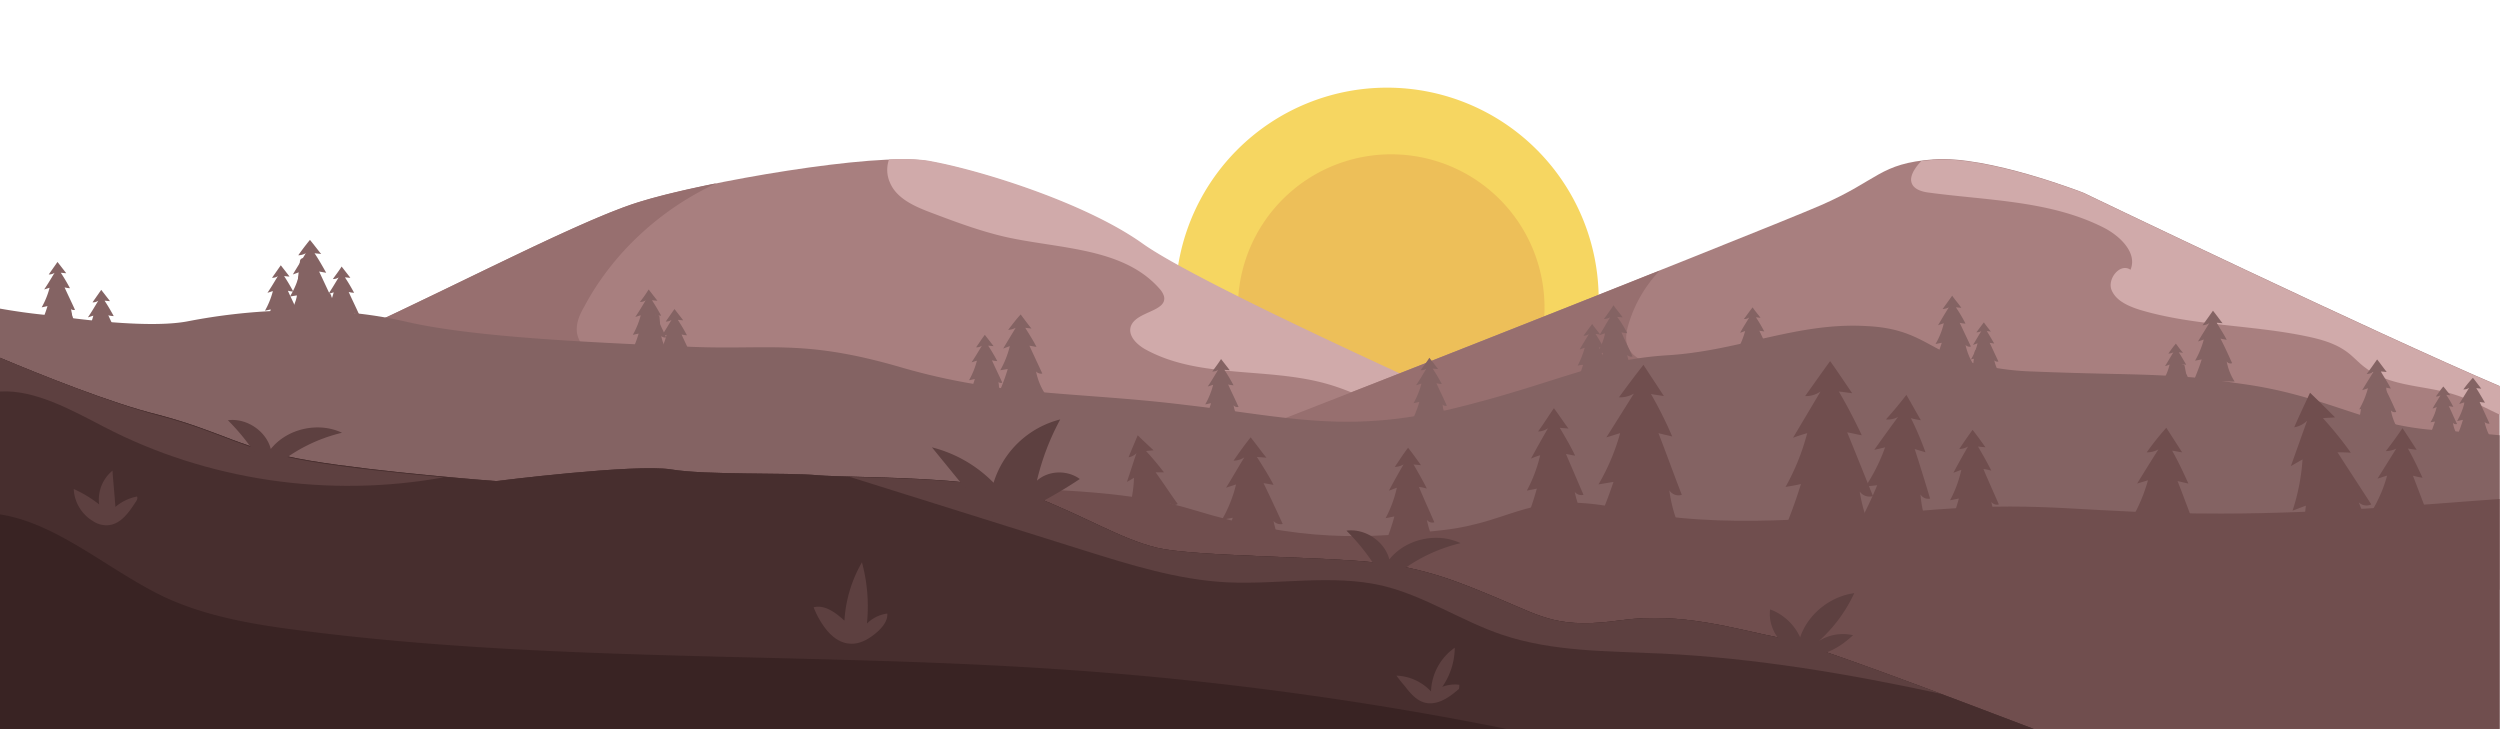 <svg xmlns="http://www.w3.org/2000/svg" width="1367.502" height="398.74" viewBox="0 0 1367.502 398.74"><defs><style>.a{mix-blend-mode:multiply;isolation:isolate;}.b{fill:#f6d661;}.c{fill:#edbf59;}.d{fill:#a87f7f;}.e{fill:#d0aaaa;}.f{fill:#976f6f;}.g{fill:#846363;}.h{fill:#704e4e;}.i{fill:#472e2e;}.j{fill:#5d4040;}.k{fill:#392323;}</style></defs><g class="a" transform="translate(0 -16)"><path class="b" d="M231.525,115.763A115.763,115.763,0,1,1,115.763,0,115.763,115.763,0,0,1,231.525,115.763Z" transform="translate(595 179.711) rotate(-45)"/><path class="c" d="M167.719,83.86A83.86,83.86,0,1,1,83.859,0,83.86,83.86,0,0,1,167.719,83.86Z" transform="translate(642.396 184.269) rotate(-45)"/><path class="d" d="M1048.472,219.562c-20.509-4.558-243.831-84.315-243.831-84.315S656.52,69.162,624.617,46.374,533.465,5.356,506.12.8,385.344,12.192,348.883,23.586s-120.776,56.97-180.025,82.036C124.878,124.081,40.335,149.147,0,160.769v72.238L622.338,287.7C622.338,287.926,1068.981,224.12,1048.472,219.562Z" transform="translate(0 103.123)"/><path class="e" d="M240.02,122.836c37.6,10.482,69.047,41.474,108.015,42.841a76.188,76.188,0,0,0,33.954-6.836,6.822,6.822,0,0,0,1.823-.911c-36.689-12.989-64.034-22.788-64.034-22.788S171.656,69.057,139.753,46.269,48.6,5.25,21.256.693A112.67,112.67,0,0,0,.975.237,17.042,17.042,0,0,0,1.43,12.77C5.076,21.658,15.1,25.987,24.218,29.406,37.435,34.419,50.88,39.432,64.781,42.623c29.624,6.608,64.49,5.7,84.315,28.485a10.9,10.9,0,0,1,2.279,3.874c2.051,8.659-15.724,8.2-18.23,16.863-1.367,5.013,3.418,9.571,7.748,12.078C170.289,120.329,207.205,113.721,240.02,122.836Z" transform="translate(485.319 103)"/><path class="f" d="M776.612,229.93c19.6-16.179,33.27-41.246,30.08-66.541q-91.607,12.647-184.354,16.863c-27.573,1.139-57.2,1.367-79.758-14.129-10.027-6.836-18-16.179-28.029-22.788-33.27-21.876-77.707-7.748-117.358-12.305a121.461,121.461,0,0,1-74.516-37.372c-3.19-3.418-6.381-7.292-7.064-11.85-.684-5.013,1.367-9.8,3.874-14.129C335.21,38.056,361.416,14.129,391.952,0c-17.091,3.418-32.359,7.064-43.069,10.482-36.461,11.394-120.776,56.97-180.025,82.036C124.878,110.977,40.335,136.044,0,147.666V219.9l622.338,54.691s33.954-4.785,82.948-12.078c.911-.228,2.051-.456,2.962-.684C732.631,255.225,757.242,246.337,776.612,229.93Z" transform="translate(0 116.226)"/><path class="d" d="M784.36,124.143C716.908,95.43,556.709,18.407,556.709,18.407S504.3-2.1,474.672.177s-29.624,11.166-61.527,25.067C383.065,38.46,25.295,180.2,0,187.038l253.629,9.115,530.73,39.423Z" transform="translate(582.915 103)"/><path class="e" d="M12.223.177C9.944.4,7.665.633,5.614.86a26.843,26.843,0,0,0-4.33,5.7c-.912,1.823-1.6,3.874-1.139,5.7.912,4.1,5.925,5.469,10.027,5.925,32.359,4.33,66.541,4.33,95.709,19.37,8.659,4.558,18,13.673,14.128,22.788-5.469-3.874-12.533,4.558-10.482,10.71,2.279,6.153,9.115,9.115,15.5,11.166,29.624,8.887,61.3,8.2,91.607,14.584,7.52,1.6,15.04,3.646,21.421,8.2,3.874,2.735,6.836,6.381,10.71,9.115,13.445,10.255,31.9,9.343,48.082,14.356,8.887,2.735,16.863,7.292,25.295,11.166v-15.5C254.686,95.43,94.487,18.407,94.487,18.407S41.847-2.1,12.223.177Z" transform="translate(1045.364 103.228)"/><path class="f" d="M578.585,84.543c-17.775-2.507-36.233,1.823-53.324-3.418-22.332-6.608-37.372-27.8-59.021-36.689C419.3,25.295,363.7,70.643,317.436,50.361c-4.1-1.823-8.2-4.33-10.027-8.432s-.911-8.887.456-13.217A72.059,72.059,0,0,1,324.728,0C208.054,46.487,18,121,0,126.017l253.629,9.115L661.989,165.44c25.522-10.71,50.361-23.016,72.466-39.651a326.652,326.652,0,0,1-110.977-25.295C608.665,94.114,594.309,86.822,578.585,84.543Z" transform="translate(583.143 164.02)"/><path class="g" d="M1352.463,95.511V92.776c.228-5.013,0-10.027-.228-15.04-.228-2.507-4.1-2.735-4.1,0-.228,4.33-.456,8.659-.911,13.217l-.684,4.1c-2.507-.228-5.013-.456-7.748-.456-.228-1.6-.228-2.962-.456-4.1-.228-1.6-2.507-1.6-2.507,0,0,1.367-.228,2.735-.228,3.874a7.753,7.753,0,0,1-2.279-.228,148.99,148.99,0,0,1-28.485-4.558,92.424,92.424,0,0,0,.228-20.965c-.228-.912-1.6-1.367-1.823-.228-.911,5.7-1.367,11.622-2.735,17.319-.228.912-.456,1.6-.684,2.507-1.823-.456-3.646-1.139-5.469-1.6a37.279,37.279,0,0,1,.456-5.013c.228-2.051-2.962-2.051-3.19,0-.228,1.139-.456,2.735-.684,4.1-18-5.7-36.005-12.761-62.439-16.635-6.609-.912-12.533-1.823-18-2.507,0-1.367-.228-2.735-.228-4.1-.456-6.153-.683-12.078-1.595-18.23-.228-1.367-2.051-1.367-2.051,0-.228,6.153-.456,12.078-.684,18.23,0,1.139-.228,2.279-.228,3.418-3.418-.456-6.609-.684-9.8-.912A46.11,46.11,0,0,0,1195,59.05c-.228-1.6-2.962-1.139-2.734.456a40.221,40.221,0,0,1,0,5.241c-22.332-1.6-41.018-1.139-79.986-2.735a145.768,145.768,0,0,1-28.941-3.646,36.807,36.807,0,0,0-.456-7.064,1.37,1.37,0,0,0-2.735,0c-.228,1.823-.456,3.874-.684,5.7v.456a61.9,61.9,0,0,1-7.748-2.507c.456-7.292-.228-14.812-.911-22.1a1.709,1.709,0,1,0-3.418,0c0,6.153,0,12.078-.456,18.23,0,.684-.228,1.139-.228,1.823-14.584-6.608-22.332-14.584-45.348-15.724-22.1-1.367-41.93,3.418-62.211,7.976a2.1,2.1,0,0,0-3.646.912c-13.9,3.19-28.257,6.153-43.525,7.064a184.388,184.388,0,0,0-28.941,4.1c-.228-1.823-.684-3.418-.911-5.013-.684-3.874-1.139-7.748-2.051-11.622-.228-1.367-2.507-1.139-2.279.228.456,3.874.684,7.748.911,11.622.228,1.823.228,3.646.456,5.469a61.088,61.088,0,0,0-6.153,1.6,13.335,13.335,0,0,1-.456-2.962A1.733,1.733,0,0,0,870.5,55.4a1.63,1.63,0,0,0-1.139,2.051c.228.912.228,2.051.456,2.962-20.281,5.7-41.93,13.9-75.884,22.1a37.024,37.024,0,0,1-4.33.912,35.381,35.381,0,0,1-.684-7.064,1.367,1.367,0,0,0-2.735,0,28.979,28.979,0,0,0,.456,7.748c-1.823.456-3.646.684-5.469,1.139a41.782,41.782,0,0,1,1.6-19.6c.456-1.6-1.823-2.051-2.507-.684A57.062,57.062,0,0,0,776.84,85.94c-40.335,7.064-68.819,2.279-108.7-3.19l.684-4.1c.228-2.279-3.19-2.051-3.418,0-.228,1.139-.456,2.507-.684,3.646-5.241-.684-10.71-1.367-16.635-2.051-33.27-4.1-61.983-5.013-90.924-8.2,0-7.292-2.962-16.407-3.19-21.421a.913.913,0,0,0-1.823,0c0,4.785.684,9.571.912,14.356a34.273,34.273,0,0,1,0,6.836c-2.051-.228-4.33-.456-6.609-.912a56.438,56.438,0,0,0-.684-6.153c-.228-1.6-2.507-.912-2.279.684a18.449,18.449,0,0,1,0,5.013A347.252,347.252,0,0,1,492.9,59.734c-54.691-15.952-72.921-9.115-118.5-11.394a8.544,8.544,0,0,1-2.507-.228V47.2a1.938,1.938,0,0,0-3.874,0v.912c-2.051,0-4.33-.228-6.381-.228V45.605c-.228-4.558-.456-9.115-.911-13.445-.228-1.6-2.507-1.6-2.507,0a129.5,129.5,0,0,1-.684,13.445c0,.684-.228,1.367-.228,2.051-1.6,0-3.418-.228-5.013-.228a27.422,27.422,0,0,0,0-4.33c0-1.367-1.823-1.367-2.051,0a16.914,16.914,0,0,1-.911,4.1c-43.069-2.051-95.481-5.013-127.612-12.533A236.782,236.782,0,0,0,182.987,29.2a58.61,58.61,0,0,0-1.823-8.659c-.456-2.279-4.1-1.367-3.646.912.456,2.507.911,5.013,1.6,7.52-3.418-.228-6.608-.228-10.027-.228-.456-2.507-.912-5.013-1.139-7.52-.456-6.608-.456-12.989-.684-19.6,0-2.279-2.962-2.051-3.19,0-.912,7.748-2.279,18-1.6,27.118h-6.609A27.038,27.038,0,0,0,154.73,18.26c-.456-1.823-2.962-.912-2.735.684.684,3.19.684,6.608,1.139,9.8a326.745,326.745,0,0,0-49.906,5.7c-14.584,2.962-39.651,1.367-63.578-1.6-.228-2.507-.912-5.013-1.139-7.52-.228-1.823-2.962-2.051-2.962,0-.228,2.279,0,4.785,0,7.064-1.6-.228-2.962-.456-4.558-.684-.228-5.925,0-11.85.228-17.775a1.025,1.025,0,1,0-2.051,0c-.684,5.469-1.823,11.394-2.279,17.319C16.863,30.338,7.748,28.97,0,27.6v229.93H1367.275V96.878C1362.489,96.422,1357.476,95.967,1352.463,95.511Z" transform="translate(0 157.207)"/><path class="h" d="M890.779,5.7c-33.5,2.279-92.975,7.976-152.451,7.976-75.2,0-93.43-6.836-154.958-2.279s-118.5,11.394-170.909,0S353.213,18.23,312.194,22.788s-77.479,6.836-136.727-11.394S0,2.279,0,2.279L115.307,131.486H890.779Z" transform="translate(476.495 283.254)"/><path class="h" d="M12.989,17.775a15.169,15.169,0,0,0,8.2-2.051L6.153,39.651c2.507-.684,5.013-1.6,7.52-2.279A117.794,117.794,0,0,1,1.823,65.4l8.2-1.367A243.249,243.249,0,0,1,0,89.329a303.234,303.234,0,0,0,49.45,6.608,78.78,78.78,0,0,1-8.887-27.345A5.959,5.959,0,0,0,47.4,71.1c-4.33-11.166-8.432-22.56-12.761-33.726,2.507.684,5.013,1.139,7.52,1.823A221.083,221.083,0,0,0,30.536,15.952c2.279.456,4.785.684,7.064,1.139C33.954,11.394,30.08,5.7,26.434,0,21.876,5.7,17.547,11.622,12.989,17.775Z" transform="translate(872.549 215.574)"/><path class="h" d="M10.027,13.445a12.64,12.64,0,0,0,6.381-1.6C12.533,18,8.659,24.155,4.785,30.536c2.051-.684,3.874-1.139,5.925-1.823A89.192,89.192,0,0,1,1.367,50.589c2.051-.228,4.1-.684,6.381-.912A188.306,188.306,0,0,1,0,69.5a220.056,220.056,0,0,0,38.512,5.013,60.932,60.932,0,0,1-6.836-21.193,5.032,5.032,0,0,0,5.241,2.051C33.5,46.715,30.308,37.828,26.89,29.169c2.051.456,3.874.912,5.925,1.367-2.735-6.153-5.7-12.305-8.887-18,1.823.228,3.646.684,5.469.912C26.434,8.887,23.7,4.558,20.737,0A153.9,153.9,0,0,0,10.027,13.445Z" transform="translate(1164.234 249.983)"/><path class="h" d="M1.823,18.914a13.245,13.245,0,0,0,7.064-3.646C5.925,23.472,2.962,31.9,0,40.107c2.051-1.139,4.33-2.507,6.381-3.646A113.181,113.181,0,0,1,.911,64.49C3.418,63.578,5.7,62.667,8.2,61.755A225.184,225.184,0,0,1,4.1,87.05a267.436,267.436,0,0,0,46.715-3.874A76.327,76.327,0,0,1,37.144,59.932a6.015,6.015,0,0,0,6.836,1.139C37.828,51.5,31.675,42.158,25.522,32.587c2.507,0,4.785,0,7.292.228A205.044,205.044,0,0,0,17.547,13.9c2.279-.228,4.558-.228,6.609-.456C19.6,8.887,15.04,4.33,10.482,0,7.52,6.381,4.558,12.533,1.823,18.914Z" transform="translate(1253.107 230.842)"/><path class="h" d="M8.887,12.533a13.066,13.066,0,0,0,5.7-1.367L4.33,27.573c1.823-.456,3.418-1.139,5.241-1.6a75.835,75.835,0,0,1-8.2,19.142c1.823-.228,3.646-.684,5.469-.912C4.785,50.133,2.507,56.058,0,61.527a213.292,213.292,0,0,0,33.954,4.558A58.186,58.186,0,0,1,27.8,47.4a4.451,4.451,0,0,0,4.785,1.823L23.7,25.978a43.1,43.1,0,0,0,5.241,1.139c-2.507-5.469-5.013-10.71-7.976-15.952l4.785.684C23.244,7.976,20.737,4.1,18,0,15.04,4.33,12.078,8.432,8.887,12.533Z" transform="translate(1296.176 250.211)"/><path class="h" d="M6.609,12.761a9.821,9.821,0,0,0,5.469-1.823C8.887,16.407,5.7,22.1,2.735,27.573A44.328,44.328,0,0,1,7.748,25.75,79.045,79.045,0,0,1,.456,45.12c1.823-.456,3.646-.684,5.469-1.139A158.792,158.792,0,0,1,0,61.527a184.029,184.029,0,0,0,33.5,2.279,61.331,61.331,0,0,1-6.836-18,4.724,4.724,0,0,0,4.785,1.6c-3.19-7.52-6.381-14.812-9.571-22.332,1.6.228,3.418.684,5.013.912-2.507-5.241-5.469-10.255-8.432-15.268,1.6.228,3.19.228,4.785.456C20.509,7.52,18,3.646,15.268,0,12.306,4.33,9.571,8.659,6.609,12.761Z" transform="translate(834.721 239.273)"/><path class="h" d="M6.836,12.761a11.3,11.3,0,0,0,5.925-1.823C9.343,16.407,6.153,22.1,2.735,27.573,4.558,26.89,6.381,26.434,8.2,25.75A71.8,71.8,0,0,1,.456,45.12c2.051-.456,3.874-.684,5.925-1.139A161.443,161.443,0,0,1,0,61.527a210.986,210.986,0,0,0,36,2.507A55.644,55.644,0,0,1,28.713,45.8a5.27,5.27,0,0,0,5.013,1.6c-3.418-7.52-6.836-14.812-10.482-22.332,1.823.228,3.646.684,5.469.912C25.978,20.737,22.788,15.724,19.6,10.71c1.823.228,3.418.228,5.241.456C21.876,7.52,19.142,3.646,16.179,0,12.761,4.33,9.8,8.432,6.836,12.761Z" transform="translate(667.914 255.225)"/><path class="h" d="M.912,12.078A8.023,8.023,0,0,0,5.241,9.8C3.418,15.04,1.823,20.281,0,25.522c1.367-.684,2.735-1.6,3.874-2.279A62.878,62.878,0,0,1,.912,40.79c1.6-.684,2.962-1.139,4.558-1.823A118.763,118.763,0,0,1,3.19,54.691,178.507,178.507,0,0,0,32.359,51.5a46.156,46.156,0,0,1-8.887-14.356,3.477,3.477,0,0,0,4.33.456c-4.1-5.7-7.976-11.622-12.078-17.319h4.558c-3.19-4.1-6.381-7.976-9.8-11.622,1.367-.228,2.735-.228,4.1-.456C11.622,5.469,8.659,2.735,5.925,0,4.33,3.874,2.507,7.976.912,12.078Z" transform="translate(616.413 254.085)"/><path class="h" d="M13.9,13.445a11.219,11.219,0,0,0,6.608-1.367C16.179,18,11.85,23.927,7.52,30.08c2.051-.456,4.1-.912,5.925-1.367A99.091,99.091,0,0,1,2.735,50.133c2.051-.228,4.33-.456,6.381-.684A213.6,213.6,0,0,1,0,68.819a221.285,221.285,0,0,0,38.512,7.52,63.284,63.284,0,0,1-5.7-21.876,4.9,4.9,0,0,0,5.241,2.279c-2.735-9.115-5.469-18-8.431-27.118,2.051.684,3.874,1.139,5.925,1.823a170.5,170.5,0,0,0-7.976-18.686A46.672,46.672,0,0,0,33.042,13.9C30.308,9.343,27.8,4.558,25.067,0,21.649,4.558,17.775,9.115,13.9,13.445Z" transform="translate(1017.708 231.981)"/><path class="h" d="M12.078,19.142a14.09,14.09,0,0,0,8.432-2.507L5.469,41.93c2.507-.912,5.241-1.823,7.748-2.507a124.048,124.048,0,0,1-11.85,29.4c2.735-.456,5.7-.912,8.431-1.6A265.75,265.75,0,0,1,0,93.886a304.563,304.563,0,0,0,51.729,5.7,84.953,84.953,0,0,1-9.8-28.257,6.6,6.6,0,0,0,7.292,2.507c-4.785-11.622-9.343-23.244-14.129-34.865,2.735.456,5.241,1.139,7.976,1.6-3.874-8.2-7.976-16.179-12.533-23.927,2.507.228,5.013.684,7.292.912C33.726,11.622,29.852,5.7,25.75,0,20.965,6.608,16.635,12.761,12.078,19.142Z" transform="translate(975.323 213.523)"/><path class="h" d="M5.469,10.482a9.572,9.572,0,0,0,4.785-1.367C7.52,13.9,4.785,18.686,2.279,23.472c1.367-.456,2.962-1.139,4.33-1.6A65.88,65.88,0,0,1,.456,38.512c1.6-.228,3.19-.684,4.785-.912A106.429,106.429,0,0,1,0,52.64a177.291,177.291,0,0,0,28.941,2.507,52.21,52.21,0,0,1-5.925-15.724,3.786,3.786,0,0,0,4.1,1.367c-2.735-6.381-5.7-12.761-8.431-19.37a29.3,29.3,0,0,1,4.33.912c-2.279-4.558-4.785-8.887-7.292-13.217,1.367.228,2.735.228,4.1.456C17.547,6.381,15.268,3.19,12.761,0,10.255,3.418,7.748,7.064,5.469,10.482Z" transform="translate(1066.246 251.123)"/><path class="h" d="M5.469,10.482a9.572,9.572,0,0,0,4.785-1.367C7.52,13.9,4.785,18.686,2.279,23.472c1.367-.456,2.962-1.139,4.33-1.6A65.88,65.88,0,0,1,.456,38.512c1.6-.228,3.19-.684,4.785-.912A106.429,106.429,0,0,1,0,52.64a177.291,177.291,0,0,0,28.941,2.507,52.21,52.21,0,0,1-5.925-15.724,3.786,3.786,0,0,0,4.1,1.367c-2.735-6.381-5.7-12.761-8.431-19.37a29.3,29.3,0,0,1,4.33.912c-2.279-4.558-4.785-8.887-7.292-13.217,1.367.228,2.735.228,4.1.456C17.547,6.381,15.268,3.19,12.761,0,10.255,3.19,7.976,6.836,5.469,10.482Z" transform="translate(757.47 260.922)"/><path class="g" d="M4.33,6.836a5.232,5.232,0,0,0,3.19-.912C5.7,8.887,3.874,12.078,1.823,15.04c.912-.228,2.051-.684,2.962-.912a43.979,43.979,0,0,1-4.33,10.71c1.139-.228,2.051-.456,3.19-.684A69.056,69.056,0,0,1,0,33.726a117.118,117.118,0,0,0,20.053,1.6,30.025,30.025,0,0,1-4.1-10.027,2.615,2.615,0,0,0,2.735.912c-1.823-4.1-3.874-8.2-5.7-12.305a13.337,13.337,0,0,0,2.962.456c-1.6-2.962-3.19-5.7-5.013-8.432.912,0,1.823.228,2.962.228L9.115,0Z" transform="translate(22.332 159.288)"/><path class="g" d="M4.33,6.836a5.232,5.232,0,0,0,3.19-.912C5.7,8.887,3.874,12.078,1.823,15.04c.912-.228,2.051-.684,2.962-.912a43.979,43.979,0,0,1-4.33,10.71c1.139-.228,2.051-.456,3.19-.684A69.056,69.056,0,0,1,0,33.726a117.118,117.118,0,0,0,20.053,1.6,30.025,30.025,0,0,1-4.1-10.027,2.615,2.615,0,0,0,2.735.912c-1.823-4.1-3.874-8.2-5.7-12.305a13.337,13.337,0,0,0,2.962.456c-1.6-2.962-3.19-5.7-5.013-8.432.912,0,1.823.228,2.962.228L9.115,0Z" transform="translate(46.259 174.555)"/><path class="g" d="M4.33,6.836a5.232,5.232,0,0,0,3.19-.912C5.7,8.887,3.874,12.078,1.823,15.04c.912-.228,2.051-.684,2.962-.912a43.979,43.979,0,0,1-4.33,10.71c1.139-.228,2.051-.456,3.19-.684A69.056,69.056,0,0,1,0,33.726a117.118,117.118,0,0,0,20.053,1.6,30.025,30.025,0,0,1-4.1-10.027,2.615,2.615,0,0,0,2.735.912c-1.823-4.1-3.874-8.2-5.7-12.305a13.337,13.337,0,0,0,2.962.456c-1.6-2.962-3.19-5.7-5.013-8.432.912,0,1.823.228,2.962.228L9.115,0Z" transform="translate(144.475 161.111)"/><path class="g" d="M4.33,6.836a5.232,5.232,0,0,0,3.19-.912C5.7,8.887,3.874,12.078,1.823,15.04c.912-.228,2.051-.684,2.962-.912a43.979,43.979,0,0,1-4.33,10.71c1.139-.228,2.051-.456,3.19-.684A69.056,69.056,0,0,1,0,33.726a117.118,117.118,0,0,0,20.053,1.6,30.025,30.025,0,0,1-4.1-10.027,2.615,2.615,0,0,0,2.735.912c-1.823-4.1-3.874-8.2-5.7-12.305a13.337,13.337,0,0,0,2.962.456c-1.6-2.962-3.19-5.7-5.013-8.432.912,0,1.823.228,2.962.228L9.115,0C7.748,2.279,5.925,4.558,4.33,6.836Z" transform="translate(177.746 161.794)"/><path class="g" d="M4.33,6.836a5.232,5.232,0,0,0,3.19-.912C5.7,8.887,3.874,12.078,1.823,15.04c.912-.228,2.051-.684,2.962-.912a43.979,43.979,0,0,1-4.33,10.71c1.139-.228,2.051-.456,3.19-.684A69.056,69.056,0,0,1,0,33.726a117.118,117.118,0,0,0,20.053,1.6,30.025,30.025,0,0,1-4.1-10.027,2.615,2.615,0,0,0,2.735.912c-1.823-4.1-3.874-8.2-5.7-12.305a13.337,13.337,0,0,0,2.962.456c-1.6-2.962-3.19-5.7-5.013-8.432.912,0,1.823.228,2.962.228L9.115,0A62.2,62.2,0,0,1,4.33,6.836Z" transform="translate(345.693 174.328)"/><path class="g" d="M4.33,6.836a5.232,5.232,0,0,0,3.19-.912C5.7,8.887,3.874,12.078,1.823,15.04c.912-.228,2.051-.684,2.962-.912a43.979,43.979,0,0,1-4.33,10.71c1.139-.228,2.051-.456,3.19-.684A69.056,69.056,0,0,1,0,33.726a117.118,117.118,0,0,0,20.053,1.6,30.025,30.025,0,0,1-4.1-10.027,2.615,2.615,0,0,0,2.735.912c-1.823-4.1-3.874-8.2-5.7-12.305a13.337,13.337,0,0,0,2.962.456c-1.6-2.962-3.19-5.7-5.013-8.432.912,0,1.823.228,2.962.228L9.115,0Z" transform="translate(359.821 185.038)"/><path class="g" d="M4.33,6.836a5.232,5.232,0,0,0,3.19-.912C5.7,8.887,3.874,12.078,1.823,15.04c.912-.228,2.051-.684,2.962-.912a43.979,43.979,0,0,1-4.33,10.71c1.139-.228,2.051-.456,3.19-.684A69.056,69.056,0,0,1,0,33.726a117.118,117.118,0,0,0,20.053,1.6,30.025,30.025,0,0,1-4.1-10.027,2.615,2.615,0,0,0,2.735.912c-1.823-4.1-3.874-8.2-5.7-12.305a13.337,13.337,0,0,0,2.962.456c-1.6-2.962-3.19-5.7-5.013-8.432.912,0,1.823.228,2.962.228L9.115,0C7.52,2.051,5.925,4.558,4.33,6.836Z" transform="translate(529.591 199.166)"/><path class="g" d="M4.558,8.432a9.285,9.285,0,0,0,4.1-1.139C6.381,11.166,4.1,14.812,1.823,18.686c1.139-.456,2.507-.912,3.646-1.367A51.634,51.634,0,0,1,.228,30.536l4.1-.684A104.885,104.885,0,0,1,0,41.7a150.054,150.054,0,0,0,24.839,1.823,34.242,34.242,0,0,1-5.013-12.305,3.966,3.966,0,0,0,3.418,1.139c-2.279-5.013-4.785-10.255-7.064-15.268,1.367.228,2.507.456,3.874.684-1.823-3.646-4.1-7.064-6.153-10.482,1.139.228,2.279.228,3.418.456C15.268,5.241,13.445,2.735,11.394,0,8.887,2.735,6.836,5.469,4.558,8.432Z" transform="translate(546.91 188)"/><path class="g" d="M4.33,6.836a5.232,5.232,0,0,0,3.19-.912C5.7,8.887,3.874,12.078,1.823,15.04c.912-.228,2.051-.684,2.962-.912a43.979,43.979,0,0,1-4.33,10.71c1.139-.228,2.051-.456,3.19-.684A69.056,69.056,0,0,1,0,33.726a117.118,117.118,0,0,0,20.053,1.6,25.948,25.948,0,0,1-4.1-10.027,2.615,2.615,0,0,0,2.735.912c-1.823-4.1-3.874-8.2-5.7-12.305a13.337,13.337,0,0,0,2.962.456c-1.6-2.962-3.19-5.7-5.013-8.432.912,0,1.823.228,2.962.228L9.115,0C7.748,2.279,5.925,4.558,4.33,6.836Z" transform="translate(658.799 212.383)"/><path class="g" d="M4.33,6.836a5.232,5.232,0,0,0,3.19-.912C5.7,8.887,3.874,12.078,1.823,15.04c.912-.228,2.051-.684,2.962-.912a43.979,43.979,0,0,1-4.33,10.71c1.139-.228,2.051-.456,3.19-.684A69.056,69.056,0,0,1,0,33.726a117.118,117.118,0,0,0,20.053,1.6,25.948,25.948,0,0,1-4.1-10.027,2.615,2.615,0,0,0,2.735.912c-1.823-4.1-3.874-8.2-5.7-12.305a13.337,13.337,0,0,0,2.962.456c-1.6-2.962-3.19-5.7-5.013-8.432.912,0,1.823.228,2.962.228L9.115,0C7.748,2.279,5.925,4.558,4.33,6.836Z" transform="translate(772.738 211.7)"/><path class="g" d="M3.418,6.381a4.58,4.58,0,0,0,2.962-.912C4.785,8.2,2.962,10.938,1.367,13.9c.912-.228,1.823-.684,2.735-.912a51.567,51.567,0,0,1-3.874,9.8,13.337,13.337,0,0,1,2.962-.456C2.279,25.295,1.139,28.257,0,30.992a120.475,120.475,0,0,0,18.23,1.367,26.41,26.41,0,0,1-3.646-9.115,2.158,2.158,0,0,0,2.507.684c-1.823-3.646-3.418-7.52-5.241-11.166.912.228,1.823.228,2.735.456a86.393,86.393,0,0,0-4.558-7.748c.912,0,1.823.228,2.507.228C11.166,3.874,9.571,2.051,8.2,0,6.381,2.279,5.013,4.33,3.418,6.381Z" transform="translate(862.75 193.241)"/><path class="g" d="M3.418,6.381a4.58,4.58,0,0,0,2.962-.912C4.785,8.2,2.962,10.938,1.367,13.9c.912-.228,1.823-.684,2.735-.912a51.567,51.567,0,0,1-3.874,9.8,13.337,13.337,0,0,1,2.962-.456C2.279,25.295,1.139,28.257,0,30.992a120.475,120.475,0,0,0,18.23,1.367,26.41,26.41,0,0,1-3.646-9.115,2.158,2.158,0,0,0,2.507.684c-1.823-3.646-3.418-7.52-5.241-11.166.912.228,1.823.228,2.735.456a86.393,86.393,0,0,0-4.558-7.748c.912,0,1.823.228,2.507.228C11.166,3.874,9.571,2.051,8.2,0,6.381,2.279,5.013,4.33,3.418,6.381Z" transform="translate(950.484 184.126)"/><path class="g" d="M4.33,7.292a8.448,8.448,0,0,0,3.418-.912c-2.051,3.19-3.874,6.381-5.925,9.8,1.139-.456,2.051-.684,3.19-1.139A41.136,41.136,0,0,1,.456,26.434l3.418-.684A94.016,94.016,0,0,1,0,36a132.725,132.725,0,0,0,21.193,1.6,34.132,34.132,0,0,1-4.33-10.71,2.846,2.846,0,0,0,2.962.912L13.673,14.812a15.387,15.387,0,0,0,3.19.456,82.992,82.992,0,0,0-5.241-8.887c.912,0,2.051.228,2.962.228C12.989,4.33,11.166,2.279,9.571,0,7.976,2.279,6.153,4.785,4.33,7.292Z" transform="translate(1058.271 177.746)"/><path class="g" d="M3.19,5.469a6.068,6.068,0,0,0,2.735-.684C4.33,7.292,2.962,9.8,1.367,12.305a11.108,11.108,0,0,0,2.507-.912A30.456,30.456,0,0,1,.228,20.281a11.438,11.438,0,0,1,2.735-.456C2.051,22.56,1.139,25.067,0,27.8a79.538,79.538,0,0,0,16.407,1.139,26.085,26.085,0,0,1-3.418-8.2,2.312,2.312,0,0,0,2.279.684L10.482,11.166c.912.228,1.6.228,2.507.456-1.367-2.279-2.735-4.785-4.1-6.836.684,0,1.6.228,2.279.228C9.8,3.418,8.432,1.6,7.292,0Z" transform="translate(1077.868 192.33)"/><path class="g" d="M3.19,5.469a6.068,6.068,0,0,0,2.735-.684C4.33,7.292,2.963,9.8,1.367,12.305a11.108,11.108,0,0,0,2.507-.912A30.456,30.456,0,0,1,.228,20.281a11.438,11.438,0,0,1,2.735-.456C2.051,22.56,1.139,25.067,0,27.8a79.538,79.538,0,0,0,16.407,1.139,26.085,26.085,0,0,1-3.418-8.2,2.312,2.312,0,0,0,2.279.684L10.483,11.166c.912.228,1.6.228,2.507.456-1.367-2.279-2.735-4.785-4.1-6.836.684,0,1.6.228,2.279.228C9.8,3.418,8.432,1.6,7.292,0A56.93,56.93,0,0,0,3.19,5.469Z" transform="translate(1182.92 203.952)"/><path class="g" d="M4.33,7.976A7.565,7.565,0,0,0,7.976,6.836c-2.051,3.418-4.1,6.608-6.153,10.027,1.139-.456,2.279-.684,3.19-1.139A47.925,47.925,0,0,1,.228,27.345c1.139-.228,2.279-.456,3.646-.684C2.735,30.308,1.367,33.726,0,37.144a141.34,141.34,0,0,0,21.876,1.6A30.574,30.574,0,0,1,17.547,27.8a2.585,2.585,0,0,0,2.962.912c-2.051-4.558-4.1-9.115-6.381-13.445l3.418.684c-1.6-3.19-3.646-6.153-5.469-9.343,1.139,0,2.051.228,3.19.228C13.445,4.558,11.85,2.279,10.027,0,7.976,2.962,6.153,5.469,4.33,7.976Z" transform="translate(1200.467 185.949)"/><path class="g" d="M4.33,7.976A7.565,7.565,0,0,0,7.976,6.836c-2.051,3.418-4.1,6.608-6.153,10.027,1.139-.456,2.279-.684,3.19-1.139A47.926,47.926,0,0,1,.228,27.345c1.139-.228,2.279-.456,3.646-.684C2.735,30.308,1.367,33.726,0,37.144a141.338,141.338,0,0,0,21.876,1.6A30.574,30.574,0,0,1,17.547,27.8a2.585,2.585,0,0,0,2.962.912c-2.051-4.558-4.1-9.115-6.381-13.445l3.418.684c-1.6-3.19-3.646-6.153-5.469-9.343,1.139,0,2.051.228,3.19.228C13.445,4.558,11.85,2.279,10.027,0,7.976,2.962,6.153,5.469,4.33,7.976Z" transform="translate(1290.251 212.611)"/><path class="g" d="M3.19,5.469A4.593,4.593,0,0,0,5.7,4.785C4.33,7.292,2.735,9.571,1.367,12.078a9.523,9.523,0,0,0,2.279-.912A27.347,27.347,0,0,1,.228,19.6c.912-.228,1.6-.228,2.507-.456C1.823,21.649.912,24.383,0,26.662A91.294,91.294,0,0,0,15.724,27.8a18.99,18.99,0,0,1-3.19-7.976,2.063,2.063,0,0,0,2.279.684c-1.6-3.19-2.962-6.609-4.558-9.8.912.228,1.6.228,2.507.456A62.78,62.78,0,0,0,8.887,4.558c.684,0,1.6.228,2.279.228C9.8,3.19,8.659,1.6,7.292,0,5.7,1.823,4.558,3.646,3.19,5.469Z" transform="translate(1329.219 227.423)"/><path class="g" d="M3.646,6.381a5.232,5.232,0,0,0,3.19-.912L1.367,14.356c.912-.228,1.823-.684,2.962-.912A40.225,40.225,0,0,1,.228,23.7c1.139-.228,2.051-.456,3.19-.684A77.152,77.152,0,0,1,0,32.359a135.188,135.188,0,0,0,19.142,1.367,29.188,29.188,0,0,1-3.874-9.571A3.131,3.131,0,0,0,18,25.067c-1.823-3.874-3.646-7.976-5.469-11.85.912.228,2.051.228,2.962.456C13.9,10.938,12.306,8.2,10.71,5.7c.912,0,1.823.228,2.734.228C11.85,3.874,10.482,2.051,8.887,0A70.921,70.921,0,0,0,3.646,6.381Z" transform="translate(1343.803 222.638)"/><path class="g" d="M4.33,7.52a8.448,8.448,0,0,0,3.418-.912C5.7,9.8,3.874,13.217,1.823,16.407c1.139-.456,2.051-.684,3.19-1.139A38.506,38.506,0,0,1,.456,26.662l3.418-.684A94.016,94.016,0,0,1,0,36.233a133.58,133.58,0,0,0,21.421,1.6,29.477,29.477,0,0,1-4.33-10.71,2.985,2.985,0,0,0,2.962.912C18,23.7,15.952,19.37,13.9,14.812a17.876,17.876,0,0,0,3.19.456,58,58,0,0,0-5.469-8.887c.912,0,2.051.228,2.962.228C12.989,4.33,11.166,2.279,9.571,0,7.976,2.507,6.153,5.013,4.33,7.52Z" transform="translate(873.005 182.987)"/><path class="g" d="M5.013,8.432a8.529,8.529,0,0,0,4.1-1.139C6.836,11.166,4.33,15.04,2.051,18.914c1.367-.456,2.507-.912,3.874-1.367A46.361,46.361,0,0,1,.456,30.992l4.1-.684A109.683,109.683,0,0,1,0,42.386a135.04,135.04,0,0,0,25.295,1.823,37.111,37.111,0,0,1-5.013-12.533A3.412,3.412,0,0,0,23.7,32.815c-2.507-5.241-4.785-10.255-7.292-15.5,1.367.228,2.507.456,3.874.684-2.051-3.646-4.1-7.292-6.381-10.71,1.139.228,2.507.228,3.646.456C15.5,5.241,13.445,2.507,11.394,0,9.343,2.507,7.064,5.469,5.013,8.432Z" transform="translate(158.148 147.21)"/><path class="i" d="M973.272,153.135c-24.383-4.785-53.1-14.129-86.594-9.571-33.5,4.785-42.613-1.6-65.4-11.166s-41.018-17.319-69.959-20.509-98.672-3.19-118.5-7.976S593.4,86.594,564.457,75.428s-98.672-9.571-116.9-11.166-60.844,0-80.441-3.19c-19.825-3.19-95.709,6.381-95.709,6.381S207.6,62.667,169.542,56.286,122.371,40.562,85.91,30.992C60.844,24.839,21.649,9.115,0,0V203.04H1112.506C1060.549,183.215,988.54,156.1,973.272,153.135Z" transform="translate(0 211.7)"/><path class="i" d="M973.272,153.135c-24.383-4.785-53.1-14.129-86.594-9.571-33.5,4.785-42.613-1.6-65.4-11.166s-41.018-17.319-69.959-20.509-98.672-3.19-118.5-7.976S593.4,86.594,564.457,75.428s-98.672-9.571-116.9-11.166-60.844,0-80.441-3.19c-19.825-3.19-95.709,6.381-95.709,6.381S207.6,62.667,169.542,56.286,122.371,40.562,85.91,30.992C60.844,24.839,21.649,9.115,0,0V203.04H1112.506C1060.549,183.215,988.54,156.1,973.272,153.135Z" transform="translate(0 211.7)"/><path class="j" d="M56.97,37.828C113.484,67.224,180.025,76.8,242.691,65.4c-21.876-2.051-51.5-5.013-72.921-8.659C131.714,50.361,122.6,41.018,86.138,31.447,60.844,24.839,21.649,9.115,0,0V18.458C18.914,17.319,38.967,28.485,56.97,37.828Z" transform="translate(0 211.7)"/><path class="j" d="M508.4,87.961c-24.383-4.785-53.1-14.129-86.594-9.571-33.5,4.785-42.613-1.6-65.4-11.166s-41.018-17.319-69.959-20.509-98.672-3.19-118.5-7.976S128.524,21.421,99.583,10.255C76.8,1.6,28.257.684,0,0,42.613,13.445,85.227,26.662,127.84,40.107c25.522,7.976,51.5,16.179,78.39,17.547,28.485,1.367,57.426-4.558,85,1.823,23.016,5.469,43.3,19.37,65.629,26.89,27.8,9.343,57.881,8.887,87.278,10.255,51.729,2.507,102.546,11.166,153.135,22.1C557.62,103.913,519.109,90.012,508.4,87.961Z" transform="translate(464.873 276.873)"/><path class="j" d="M24.155,44.892C16.179,35.093,7.976,25.067,0,15.268a71.847,71.847,0,0,1,33.726,19.37A51.276,51.276,0,0,1,70.187,0,135.545,135.545,0,0,0,57.426,33.5c6.381-5.7,16.635-5.925,23.472-.912a250.626,250.626,0,0,1-32.359,18.23c-4.1,1.823-8.659,3.874-12.989,2.735C30.536,52.412,27.118,48.538,24.155,44.892Z" transform="translate(509.766 245.426)"/><path class="j" d="M23.472,15.889C32.359,4.723,49.45.849,62.439,7A88.673,88.673,0,0,0,25.295,25.915c-1.823,0-3.646.228-5.7.228A114.481,114.481,0,0,0,0,.165C10.255-1.2,20.965,6.09,23.472,15.889Z" transform="translate(736.505 306.104)"/><path class="j" d="M23.472,15.889C32.359,4.723,49.45.849,62.439,7A88.673,88.673,0,0,0,25.295,25.915c-1.823,0-3.646.228-5.7.228A114.481,114.481,0,0,0,0,.165C10.255-1.2,20.965,6.09,23.472,15.889Z" transform="translate(124.65 245.716)"/><path class="j" d="M.174,8.887A29.193,29.193,0,0,1,16.582,24.155C20.911,11.394,32.989,1.823,46.206,0a80.878,80.878,0,0,1-19.37,26.206,24.464,24.464,0,0,1,18.686-3.19C38.458,29.624,29.571,34.866,20,33.954,8.15,32.587-1.421,20.509.174,8.887Z" transform="translate(968.084 340.451)"/><path class="k" d="M576.762,84.543C439.123,75.428,300.345,81.125,163.389,63.35c-25.067-3.19-50.589-7.52-73.6-18.23C59.7,30.764,31.447,4.785,0,0V117.358H824.239A1881.553,1881.553,0,0,0,576.762,84.543Z" transform="translate(0 297.382)"/><path class="j" d="M0,10.027a66.557,66.557,0,0,1,13.9,8.432A20.437,20.437,0,0,1,21.193,0c.456,6.608,1.139,13.217,1.6,19.825a26.107,26.107,0,0,1,11.85-5.7c.456,1.139-.228,2.279-.912,3.19-3.646,5.7-8.2,12.078-15.04,12.533a13.216,13.216,0,0,1-8.2-2.279A21.643,21.643,0,0,1,0,10.027Z" transform="translate(40.335 273.455)"/><path class="j" d="M6.153,35.777A48.227,48.227,0,0,1,0,24.611c6.153-1.6,12.078,2.962,16.863,7.292A72.161,72.161,0,0,1,26.434,0a92.456,92.456,0,0,1,2.735,33.5,19.238,19.238,0,0,1,11.166-5.469c.228,3.874-2.507,7.292-5.241,9.8-4.33,3.874-9.8,7.292-15.724,6.608C13.9,43.981,9.343,40.107,6.153,35.777Z" transform="translate(445.048 323.588)"/><path class="j" d="M0,15.268a27.225,27.225,0,0,1,18.914,8.659A30.45,30.45,0,0,1,31.9,0a37.968,37.968,0,0,1-6.836,21.421,18.632,18.632,0,0,1,9.343-1.139,8.548,8.548,0,0,1-.228,2.279c-5.241,4.558-11.622,9.115-18.458,7.52-4.785-1.139-8.2-5.241-11.166-9.115C2.962,19.142,1.367,17.091,0,15.268Z" transform="translate(763.851 370.304)"/></g></svg>
